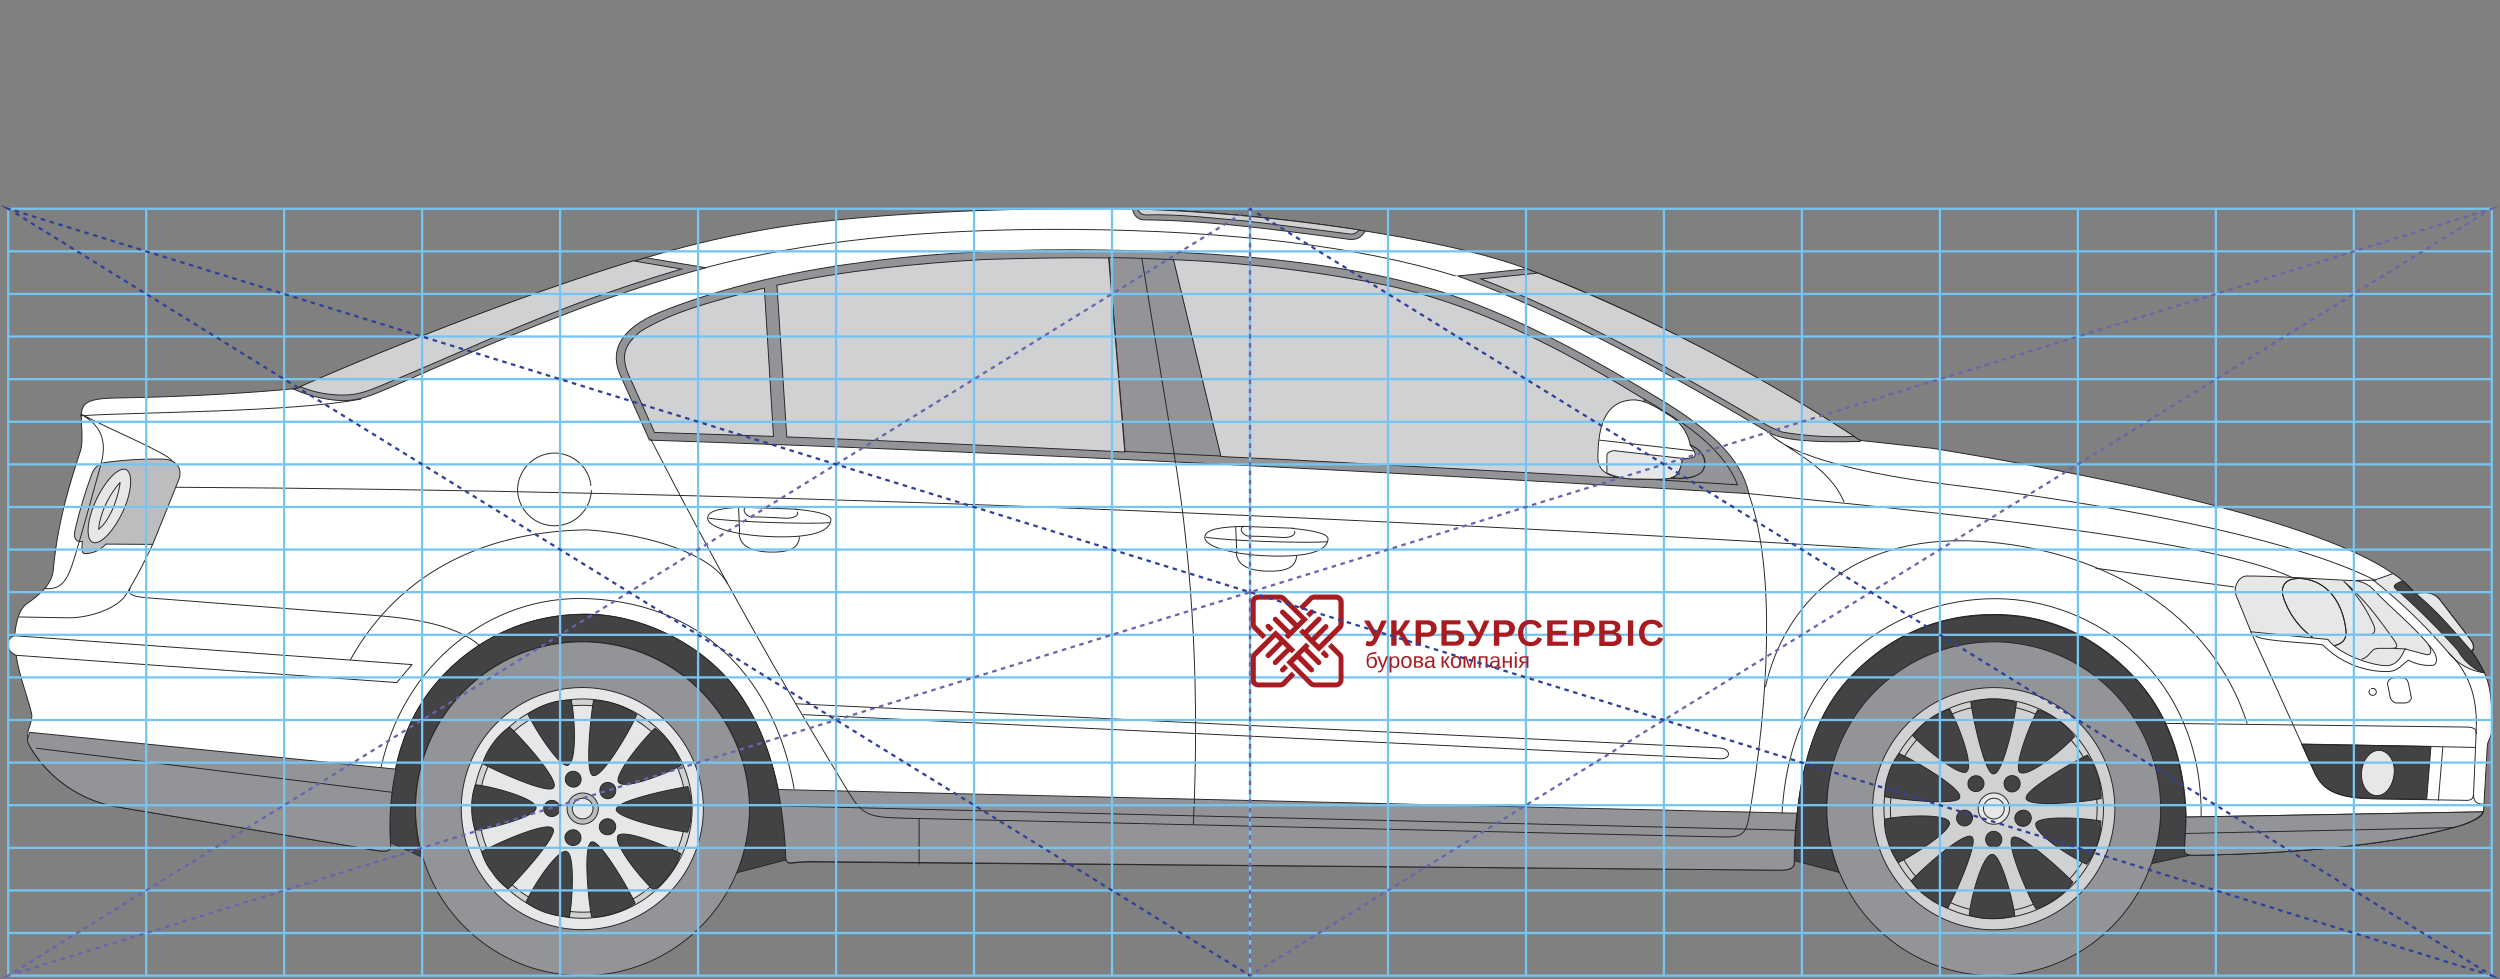 <svg xmlns="http://www.w3.org/2000/svg" viewBox="0 -45 548.75 215">
    <rect x="0" y="-45" width="548.75" height="215" fill="#808080" stroke="none"/>
    <defs>
        <style>
            .cls-1{fill:#fff;}.cls-1,.cls-2,.cls-3,.cls-4,.cls-5,.cls-6,.cls-7{stroke:#262424;stroke-width:0.21px;}.cls-1,.cls-10,.cls-11,.cls-12,.cls-13,.cls-14,.cls-15,.cls-16,.cls-2,.cls-3,.cls-4,.cls-5,.cls-6,.cls-7,.cls-8{stroke-miterlimit:10;}.cls-2{fill:#434244;}.cls-3{fill:#939497;}.cls-4{fill:#d0d1d3;}.cls-5{fill:#e6e7e8;}.cls-6{fill:#bbbdbf;}.cls-10,.cls-11,.cls-12,.cls-13,.cls-14,.cls-15,.cls-16,.cls-7,.cls-8{fill:none;}.cls-8{stroke:#76c4f2;}.cls-10,.cls-11,.cls-12,.cls-13,.cls-14,.cls-15,.cls-16,.cls-8{stroke-width:0.5px;}.cls-9{fill:#a81b20;}.cls-10,.cls-11,.cls-12,.cls-13{stroke:#6566ab;}.cls-11,.cls-16{stroke-dasharray:1
            1;}.cls-12,.cls-15{stroke-dasharray:1 1;}.cls-13{stroke-dasharray:1
            1;}.cls-14,.cls-15,.cls-16{stroke:#304196;}
        </style>
    </defs>
    <title>ubs_car_1_grid</title>
    <g id="Слой_2" data-name="Слой 2">
        <g id="Layer_1" data-name="Layer 1">
            <path class="cls-1"
                  d="M530.22,85.48c-9.41-13-57.64-24.17-106-32.07l-15.92-1.74c-24.87-16-49.39-28.59-72.87-37.54C316.5,6.8,272.23.76,241.2.76c-20.69,0-45.56.81-66.82,3.6a222.49,222.49,0,0,0-32.19,7.09c-21.38,6.28-49.85,17-76.93,28.82-13.71,1.28-26.73,1.86-39.86,2.09-5.58.12-7.55.81-7.55,3.84s.46,5.58-.23,7.9c-2.9,8.83-5,16.27-5.93,26C11.33,83.5,8.42,85.71,6,87.45c-1.74,1.16-2.44,3.84-2.79,7.09A1.79,1.79,0,0,0,1.8,96.4c0,1.39.58,1.86,1.74,2.44.7,4.53,2.32,8.48,3.37,12.67.58,2.67-2.44,4.3.35,8.48a27.73,27.73,0,0,0,18.25,12.09l57.41,9.65c2.79.35,2.91-.35,2.79-1.63C85,124.41,88.84,112.56,96.63,104c8.95-9.65,19.76-14.18,32.19-14.18,11.27,0,25,6.16,32.77,16.5,6.62,9.06,10.34,21.5,10.92,36.61,0,1.16.23,1.74,1.63,1.51a31.17,31.17,0,0,1,4.53-.23L390.76,146c2.09,0,3.14-.46,3.14-1.63.23-17.2,3.49-31.26,11.74-40.21,8.83-9.65,19.76-14.29,32-14.29,12.78,0,22.78,5.23,30.8,13.71,7.15,7.5,11.21,18.07,11.45,31.55-.06,2.56-.29,5.87-.29,6.57s.81,1,1.86,1c24.4-.35,45.09-2.61,57.7-6.22,1.63-.35,5.75-1.86,5.93-3.25v.06c0-.17.06-.35.06-.46l.81-13.95c0-1.16.93-2,1-3.6V113.6c0-8.13-.93-10.58-4.42-15.57.58-.46.7-1.39-.35-2.67l-6.51-8.48C534.52,85.36,532.77,84.9,530.22,85.48Z"/>
            <path class="cls-2"
                  d="M470.72,106.34c5.64,7.21,8.83,16.85,9.06,28.76,0,2.56-.23,5.93-.23,6.62s.46.87,1.16,1l-8.54,1.86a36.18,36.18,0,0,0,2.09-12.09,36.67,36.67,0,0,0-73.33,0,36.28,36.28,0,0,0,2.79,14l-9.82-2.56c.23-17,3.54-30.85,11.74-39.69C414.47,94.6,425.39,90,437.6,90c12.78,0,22.78,5.23,30.8,13.71A33.26,33.26,0,0,1,470.72,106.34Z"/>
            <path class="cls-2"
                  d="M127.77,95.82a36.78,36.78,0,0,0-36.61,36.72,36,36,0,0,0,1.57,10.63l-7.09-3.25c-.64-15.69,3.2-27.48,11-36a42.1,42.1,0,0,1,32.19-14.06c11.27,0,25,6,32.77,16.5,6.62,8.95,10.34,21.5,10.92,36.61a3.07,3.07,0,0,0,.06.76l-10.92,2.85a36.58,36.58,0,0,0-33.88-50.73Z"/>
            <path class="cls-2" d="M505.23,118.37l2.73,6c1.63,3.49,4,5.81,12.9,5.93l11.8.17.93-11.62Z"/>
            <path class="cls-3" d="M437.6,95.88a36.64,36.64,0,1,0,36.67,36.67A36.69,36.69,0,0,0,437.6,95.88Z"/>
            <path class="cls-3" d="M127.83,95.88a36.64,36.64,0,1,0,36.67,36.67A36.69,36.69,0,0,0,127.83,95.88Z"/>
            <path class="cls-3"
                  d="M479.78,134.35a3.57,3.57,0,0,0,.06.76c-.12,2.56-.35,5.93-.35,6.62s.81,1,1.86,1c24.4-.35,45.09-2.67,57.76-6.28,1.57-.35,5.58-1.86,5.87-3.25Z"/>
            <path class="cls-3" d="M545,133.24v0Z"/>
            <path class="cls-3"
                  d="M479.78,134.35a3.57,3.57,0,0,0,.06.76c-.12,2.56-.35,5.93-.35,6.62s.81,1,1.86,1c24.4-.35,45.09-2.67,57.76-6.28,1.57-.35,5.58-1.86,5.87-3.25Z"/>
            <path class="cls-3" d="M545,133.24v0Z"/>
            <path class="cls-3"
                  d="M6.56,115.75c-.46,1.57-1.16,1.45.7,4.24a27.73,27.73,0,0,0,18.25,12.09l57.41,9.65c2.79.35,2.91-.35,2.79-1.63a60,60,0,0,1,1.22-16.27Z"/>
            <path class="cls-3"
                  d="M408.43,51.66h-.17c-24.87-16-49.39-28.59-72.87-37.54-.12-.06-.17-.06-.23-.12L320,15.58c22.89,8.37,45,20.63,68.39,34.4,2.85,1.69,10.23,2.21,19.87,1.92Z"/>
            <path class="cls-3"
                  d="M141.72,11.57c-21.33,6.28-49.62,16.91-76.53,28.7a4.7,4.7,0,0,0-.93.06A29.93,29.93,0,0,0,74.9,42.94c4.07,0,5.93-.76,14.53-4.53,20.8-9.06,42-18.3,65.54-24.64Z"/>
            <path class="cls-3" d="M169.9,50.73c.93,0,1.86.06,2.85.12l-2.09-33.35c-.93.23-1.86.41-2.79.64Z"/>
            <path class="cls-3"
                  d="M170.77,128.3a99.7,99.7,0,0,1,1.69,14.53c0,1.16.23,1.74,1.63,1.51a31.17,31.17,0,0,1,4.53-.23L390.7,146c2.09,0,3.14-.46,3.14-1.63a106.7,106.7,0,0,1,.58-10.87Z"/>
            <path class="cls-3"
                  d="M248.63.82a413.89,413.89,0,0,1,51,4.88c-1.34,2.5-3.6,1.8-4.53,1.69-14.53-1.86-29.17-4-44.16-4.13A2.59,2.59,0,0,1,248.63,1Z"/>
            <path class="cls-3"
                  d="M235.27,9.82C199.65,9.77,168.62,14,145,23.48c-6.22,2.5-12,6.86-8.83,13.89l6.39,14.24c78.39,2.56,159.39,6.8,241.32,11.74-1.63-7.73-8.77-14.24-19.47-20.69-14.88-9-29.63-17.26-45.73-22.84C299.59,13.25,270.72,9.88,235.27,9.82Z"/>
            <path class="cls-3" d="M246.95,54.1l21.09,1L257.64,12c-4.76-.23-9.47-.41-14.24-.46Z"/>
            <path class="cls-3" d="M361.88,60.2l19.52,1.22C378,52.88,369,47.42,361,42.65Z"/>
            <path class="cls-4"
                  d="M337.6,14.94A395.63,395.63,0,0,1,407,50.79a74.45,74.45,0,0,1-15.69-.93,22.88,22.88,0,0,1-4.53-2.15c-12.61-7.5-25.51-14.7-38.58-21.21-7.5-3.66-15.4-7.32-23.18-10.28Z"/>
            <path class="cls-4"
                  d="M65.89,39.86C91.46,28.71,118.24,18.6,139,12.26l10.58,1.8c-4.71,1.39-9.82,3-14.41,4.59-16.79,5.58-32.83,13.19-49.16,20-2.85,1.16-6,2.73-9.18,3A24,24,0,0,1,65.89,39.86Z"/>
            <path class="cls-4"
                  d="M170.54,17.61l2.15,33.29c24.75.93,49.51,2.15,74.2,3.31l-3.55-42.59c-9.24-.12-18.42.06-27.54.35C200.81,12.85,185.41,14.36,170.54,17.61Z"/>
            <path class="cls-4"
                  d="M169.78,50.79l-2-32.54c-1.1.23-2.21.52-3.31.76-8,2.21-16.85,4.36-23.94,8.77-3.25,2.79-4.24,4.82-2.79,8.95l5.93,13.19Z"/>
            <path class="cls-4"
                  d="M268,55.2,257.58,12a298.05,298.05,0,0,1,46.83,5.64c18.36,3.89,36,12.78,52.06,22.31,1.39.87,2.91,1.74,4.42,2.67l.87,17.61Q323.24,58.08,284.6,56C279.08,55.73,273.56,55.5,268,55.2Z"/>
            <path class="cls-4"
                  d="M249.8.88a421.09,421.09,0,0,1,48.52,4.59,2.22,2.22,0,0,1-1.8.93c-7.73-1-15.51-2-23.24-2.91-6.39-.52-13.13-1.34-19.58-1.34-1.57-.06-3.25.46-3.89-1.1Z"/>
            <path class="cls-4" d="M437.6,105.93a26.58,26.58,0,1,0,26.61,26.61A26.6,26.6,0,0,0,437.6,105.93Z"/>
            <path class="cls-4" d="M437.6,108.43a24.09,24.09,0,1,0,24.11,24.11A24.12,24.12,0,0,0,437.6,108.43Z"/>
            <path class="cls-4" d="M437.6,109.82a22.69,22.69,0,1,0,22.72,22.72A22.7,22.7,0,0,0,437.6,109.82Z"/>
            <path class="cls-5"
                  d="M525.28,80.89a19.57,19.57,0,0,1,4.88,4.53c2.56-.58,4.3-.12,5.46,1.39l6.51,8.48c1,1.28.93,2.21.35,2.67a26.11,26.11,0,0,1,2.79,4.71,12.19,12.19,0,0,1-7.84-4.42A115.35,115.35,0,0,0,521,82.4Z"/>
            <path class="cls-1"
                  d="M350.73,55.26c.12-6,1.16-11.74,7-12.43,3-.35,5.69,1.45,8.43,3.2A9.67,9.67,0,0,1,371,52.65c3.78,1.74,3.49,4.3,2.85,5.46s-3.08,2.38-6.86,1.8c-2,.52-4.71.23-7.9.23C353.69,60.09,350.67,58.81,350.73,55.26Z"/>
            <path class="cls-6"
                  d="M39.16,60.49c1.1-2.67-.52-4.71-3.54-4.71a79.85,79.85,0,0,0-12.67.76,3.71,3.71,0,0,0-2.67,2.21A101,101,0,0,0,16.5,71.24q-.61,2.88,1.57,2.61c-.12,1.69-.23,2.61.58,2.67a6.16,6.16,0,0,0,4.59-2.09l10.28.06Z"/>
            <path class="cls-2"
                  d="M432.6,109.19a15.42,15.42,0,0,1,4.94-.76,14.87,14.87,0,0,1,5.06.81c-.41,4.18-3,15.63-5,15.63h-.06C435.68,124.87,433.12,112.9,432.6,109.19Z"/>
            <path class="cls-2"
                  d="M458.17,120.75a14.63,14.63,0,0,1,2.21,4.47,13.58,13.58,0,0,1,.81,5.06c-4.13.87-15.8,1.92-16.44.06v-.06C444.16,128.53,454.8,122.38,458.17,120.75Z"/>
            <path class="cls-2"
                  d="M455,148.64a14.46,14.46,0,0,1-3.54,3.49,13.71,13.71,0,0,1-4.59,2.32c-2.09-3.66-6.68-14.47-5.11-15.63h.06C443.29,137.72,452.47,145.91,455,148.64Z"/>
            <path class="cls-2"
                  d="M427.54,154.28a13.5,13.5,0,0,1-4.42-2.32,13.28,13.28,0,0,1-3.6-3.6c2.85-3.14,11.68-10.87,13.25-9.7l.06.06C434.34,139.75,429.35,151,427.54,154.28Z"/>
            <path class="cls-2"
                  d="M413.71,129.87a13.75,13.75,0,0,1,.81-4.94,13.43,13.43,0,0,1,2.32-4.53c3.89,1.74,13.95,7.79,13.31,9.59v.12C429.64,131.85,417.43,130.57,413.71,129.87Z"/>
            <path class="cls-2"
                  d="M442.25,155.9a15.42,15.42,0,0,1-4.94.76,14.87,14.87,0,0,1-5.06-.81c.41-4.18,3-13.31,5-13.31h.06C439.17,142.54,441.72,152.18,442.25,155.9Z"/>
            <path class="cls-2"
                  d="M416.68,144.34a14.63,14.63,0,0,1-2.21-4.47,13.58,13.58,0,0,1-.81-5.06c4.13-.87,13.6-1.22,14.18.64l.06.06C428.47,137.31,420,142.71,416.68,144.34Z"/>
            <path class="cls-2"
                  d="M419.82,116.45a14.46,14.46,0,0,1,3.54-3.49,13.71,13.71,0,0,1,4.59-2.32c2.09,3.66,5.35,12.55,3.72,13.71v.06C430.1,125.51,422.37,119.18,419.82,116.45Z"/>
            <path class="cls-2"
                  d="M447.3,110.81a13.5,13.5,0,0,1,4.42,2.32,13.28,13.28,0,0,1,3.6,3.6c-2.85,3.14-10.28,9-11.85,7.79l-.06.06C441.84,123.42,445.5,114.12,447.3,110.81Z"/>
            <path class="cls-2"
                  d="M461.13,135.22a13.75,13.75,0,0,1-.81,4.94,13.43,13.43,0,0,1-2.32,4.53c-3.89-1.74-11.74-7-11.1-8.89h-.06C447.47,133.94,457.41,134.52,461.13,135.22Z"/>
            <path class="cls-2" d="M437.6,137.48a1.77,1.77,0,1,0,1.8,1.8A1.8,1.8,0,0,0,437.6,137.48Z"/>
            <path class="cls-2"
                  d="M432.89,134a1.76,1.76,0,0,0-3.37,1,1.78,1.78,0,0,0,2.21,1.22A1.85,1.85,0,0,0,432.89,134Z"/>
            <path class="cls-2"
                  d="M434.75,128.42a1.72,1.72,0,0,0,.35-2.5,1.77,1.77,0,0,0-2.85,2.09A1.83,1.83,0,0,0,434.75,128.42Z"/>
            <path class="cls-2"
                  d="M440.62,128.48a1.73,1.73,0,0,0,2.5-.46,1.81,1.81,0,0,0-.35-2.38,1.78,1.78,0,0,0-2.56.35A1.84,1.84,0,0,0,440.62,128.48Z"/>
            <path class="cls-2"
                  d="M442.36,134.05a1.77,1.77,0,0,0,1.22,2.27,1.82,1.82,0,0,0,2.15-1.1,1.73,1.73,0,0,0-1.1-2.32A1.94,1.94,0,0,0,442.36,134.05Z"/>
            <path class="cls-2"
                  d="M527.37,82.46a21.5,21.5,0,0,1,2.79,2.91c2.56-.58,4.3-.12,5.46,1.39l6.51,8.48c1,1.28.93,2.21.35,2.67a35.74,35.74,0,0,1,2.79,4.76c-.17-.06-.35-.06-.52-.12a11,11,0,0,1-5.23-4.76,178.73,178.73,0,0,0-13.31-13.25C524.87,83.5,525.74,83.27,527.37,82.46Z"/>
            <path class="cls-5" d="M437.65,129.06a3.43,3.43,0,1,0,3.43,3.43A3.4,3.4,0,0,0,437.65,129.06Z"/>
            <path class="cls-5" d="M437.65,130.22a2.27,2.27,0,1,0,2.27,2.27A2.23,2.23,0,0,0,437.65,130.22Z"/>
            <path class="cls-5"
                  d="M532.66,96c-3.54-4.13-7.73-7.44-11.68-11.56a6.36,6.36,0,0,0-4.47-2c-8.13-.35-16.15-1-23.36-1-1.86,0-3,2.67-2.32,4.24l3.25,8L511,95.36c2.5,3.37,9.7,5.75,12.78,5.75,2.32,0,3.37-2,4.13-3.66l4.59,1.22C533.94,99,533.82,97.27,532.66,96Z"/>
            <path class="cls-5"
                  d="M522.37,119.7c-2-.12-3.72,1.92-4,4.65s1.16,5.11,3.14,5.29,3.66-1.92,4-4.65S524.35,119.88,522.37,119.7Z"/>
            <path class="cls-7"
                  d="M512.38,96.75c2-.58,2.73-1.57,2.56-3.37-.76-6.57-4.42-11-9.88-11.39-3.6-.17-4.59,1.8-3.84,4.18a17.71,17.71,0,0,0,6.39,8.72"/>
            <path class="cls-7"
                  d="M512.38,96.75c2-.58,2.73-1.57,2.56-3.37-.76-6.57-4.42-11-9.88-11.39-3.6-.17-4.59,1.8-3.84,4.18a17.71,17.71,0,0,0,6.39,8.72"/>
            <path class="cls-5"
                  d="M371.06,59.68a11.17,11.17,0,0,1-4,.12c1.39-.46,1.86-2,2.21-3.84,0-.17.17-.23.41-.29l-15.28-1.74c-.64-.06-1.69.41-1.69,1v3.89A14.79,14.79,0,0,0,359,60.14c3.25,0,5.93.23,7.9-.23a10.39,10.39,0,0,0,4.13-.17Z"/>
            <path class="cls-5"
                  d="M27.6,58.05C26,57.47,23,60.55,21,65s-2.21,8.48-.58,9.06S25,71.59,27,67.23,29.23,58.69,27.6,58.05Z"/>
            <path class="cls-5"
                  d="M22.08,68.8,21.79,70l-.12,1.1v.06c2.61-2.09,4.3-7.09,4.71-10.28A19.77,19.77,0,0,0,22.08,68.8Z"/>
            <path class="cls-5" d="M136,107.21a26.57,26.57,0,1,0,17.08,33.53A26.61,26.61,0,0,0,136,107.21Z"/>
            <path class="cls-4" d="M135.27,109.59A24.07,24.07,0,1,0,150.73,140,24.09,24.09,0,0,0,135.27,109.59Z"/>
            <path class="cls-5" d="M134.86,110.93a22.7,22.7,0,1,0,14.58,28.59A22.7,22.7,0,0,0,134.86,110.93Z"/>
            <path class="cls-6" d="M128.94,129.23a3.42,3.42,0,1,0,2.21,4.3A3.37,3.37,0,0,0,128.94,129.23Z"/>
            <path class="cls-5" d="M128.59,130.34a2.26,2.26,0,1,0,1.45,2.85A2.21,2.21,0,0,0,128.59,130.34Z"/>
            <path class="cls-2"
                  d="M130.27,108.78a14.67,14.67,0,0,1,4.94.81,14,14,0,0,1,4.53,2.32c-1.63,3.84-7.67,13.95-9.53,13.31h-.06C128.35,124.64,129.63,112.44,130.27,108.78Z"/>
            <path class="cls-2"
                  d="M151,127.66a13.94,13.94,0,0,1,.7,4.94,13.53,13.53,0,0,1-.76,5.06c-4.18-.46-15.63-3.08-15.69-5l.06-.06C135.33,130.74,147.3,128.19,151,127.66Z"/>
            <path class="cls-2"
                  d="M139.39,153.23a13.7,13.7,0,0,1-4.42,2.21,13.88,13.88,0,0,1-5.11.81c-.81-4.13-1.86-15.86,0-16.44h.06C131.61,139.23,137.83,149.8,139.39,153.23Z"/>
            <path class="cls-2"
                  d="M111.56,150.09a12.92,12.92,0,0,1-3.49-3.6,12,12,0,0,1-2.32-4.53c3.66-2.09,14.47-6.74,15.57-5.11l.06.06C122.49,138.35,114.29,147.48,111.56,150.09Z"/>
            <path class="cls-2"
                  d="M105.93,122.61a14.38,14.38,0,0,1,2.32-4.47,14,14,0,0,1,3.6-3.54c3.14,2.85,10.87,11.68,9.7,13.19l-.06.12C120.45,129.41,109.24,124.41,105.93,122.61Z"/>
            <path class="cls-2"
                  d="M125,156.19a16,16,0,0,1-4.94-.81,14.87,14.87,0,0,1-4.59-2.32c1.69-3.89,7-11.74,8.89-11.16l.06.06C126.2,142.54,125.68,152.47,125,156.19Z"/>
            <path class="cls-2"
                  d="M104.3,137.25a15.17,15.17,0,0,1-.76-4.94,14,14,0,0,1,.81-5.06c4.18.46,13.31,3.08,13.31,5v.12C117.66,134.23,108,136.79,104.3,137.25Z"/>
            <path class="cls-2"
                  d="M115.86,111.74a16.22,16.22,0,0,1,4.47-2.27,13.54,13.54,0,0,1,5.06-.76c.87,4.13,1.22,13.6-.7,14.18V123C122.83,123.54,117.49,115.11,115.86,111.74Z"/>
            <path class="cls-2"
                  d="M143.75,114.88a16.66,16.66,0,0,1,5.81,8.08c-3.66,2.09-12.55,5.4-13.71,3.78h-.06C134.69,125.16,141,117.44,143.75,114.88Z"/>
            <path class="cls-2"
                  d="M149.39,142.36a14.1,14.1,0,0,1-2.32,4.42,13.28,13.28,0,0,1-3.6,3.6c-3.14-2.85-9-10.34-7.79-11.91h-.06C136.78,136.9,146.08,140.5,149.39,142.36Z"/>
            <path class="cls-2"
                  d="M126.26,137.19a1.91,1.91,0,0,0-2.21,1.22,1.78,1.78,0,0,0,3.37,1.1A1.8,1.8,0,0,0,126.26,137.19Z"/>
            <path class="cls-2" d="M122.89,132.43a1.77,1.77,0,1,0-1.8,1.8A1.8,1.8,0,0,0,122.89,132.43Z"/>
            <path class="cls-2"
                  d="M126.38,127.72a1.76,1.76,0,0,0-1-3.37,1.75,1.75,0,0,0-1.22,2.21A1.91,1.91,0,0,0,126.38,127.72Z"/>
            <path class="cls-2"
                  d="M132,129.58a1.72,1.72,0,0,0,2.5.35,1.87,1.87,0,0,0,.41-2.38,1.81,1.81,0,0,0-2.56-.46A1.88,1.88,0,0,0,132,129.58Z"/>
            <path class="cls-2"
                  d="M131.9,135.45a1.73,1.73,0,0,0,.46,2.5,1.87,1.87,0,0,0,2.38-.35,1.74,1.74,0,0,0-.35-2.56A1.84,1.84,0,0,0,131.9,135.45Z"/>
            <line class="cls-7" x1="538.7" y1="136.67" x2="479.55" y2="137.95"/>
            <path class="cls-7" d="M415.05,75.66c-127.89-7.84-255.61-13-376.53-13.71"/>
            <path class="cls-7" d="M483.15,134.23c.35-31-23.3-47.71-45-47.82-19.29-.12-45,12.09-47,47.18"/>
            <line class="cls-7" x1="543.35" y1="119.06" x2="505.41" y2="118.31"/>
            <path class="cls-5"
                  d="M530.33,85.3c2.44-.52,4.13-.06,5.29,1.45l6.51,8.48c1,1.28.93,2.21.35,2.67a.2.2,0,0,1,.06.12c-4.3-4.94-7.61-8.89-12.26-12.73Z"/>
            <line class="cls-7" x1="86.29" y1="128.94" x2="7.96" y2="119.24"/>
            <path class="cls-7" d="M174.32,128.19c-3.89-22-18-40.5-45-41.78-21.79-1-40.73,14.47-45.67,37"/>
            <polyline class="cls-7" points="3.13 94.54 90.41 100.88 87.1 104.83 3.54 98.84"/>
            <path class="cls-7" d="M105.29,96.75c-4.13-3.84-12-5.81-22.49-6.62l-48-3.72c-3.49-.29-7.32-.29-6.22-2.32"/>
            <path class="cls-7" d="M33.52,74.44a110.75,110.75,0,0,1-5.81,11c-2,3.31-8.54,5.23-12.67,5.17L4.18,90.42"/>
            <path class="cls-7"
                  d="M37.77,56.13c-1.63-1.92-12.26-6.22-20-10.23,3.6,2.09,6,4.94,4.42,10.87-1.92,6.86-3.78,13.89-5.87,20.74C15,81.64,13.94,84.61,9.76,84.2"/>
            <path class="cls-7" d="M17.55,46.26c13.89-.87,46.14-.76,61.71-3.66"/>
            <path class="cls-7" d="M319.52,15.58c-20.92-6.45-49.16-9.94-84-10.23-32.13-.23-59.27,2.67-80.77,8.43"/>
            <path class="cls-7"
                  d="M503,81.7c-17.08-7.84-67.11-13.19-119.18-18.36,6.16,17,4.24,46.25.23,70.19-.76,4.71-1.57,5.29-6.28,5.17L198,134.58c-7.5-.17-8.77-.87-11.68-5.58-15.28-25-29.69-50.78-43.52-77.69"/>
            <path class="cls-7" d="M261.94,136c1.28-27.95.12-55.26-4.24-81.52l-7.09-42.88"/>
            <path class="cls-7" d="M174.67,109.48l202.85,9.7c2.27.06,2.73,2.5,0,2.38l-201.28-9.7"/>
            <path class="cls-7" d="M159.67,83.1c-3.25-6.16-16.44-10.75-30.74-11.8-20.69.29-40.62,8-52.06,28.59"/>
            <path class="cls-7"
                  d="M283.61,71c3.49.29,8,1,7.9,2.32-.17,2.38-3.72,4.18-14.06,3.66-7.67-.41-13-2.15-13-4s3.6-2.32,8.43-2.44c-1.1.7.17,2.15,1.28,2.15,2.5,0,5.06.17,7.5.29,1.86.06,2.91-.7,2.44-1.45"/>
            <path class="cls-7"
                  d="M174.49,66.77c3.49.29,8,1,7.9,2.32-.17,2.38-3.72,4.18-14.06,3.66-7.67-.41-13-2.15-13-4s3.6-2.32,8.43-2.44c-1.1.7.17,2.15,1.28,2.15,2.5,0,5.06.17,7.5.29,1.86.06,2.91-.7,2.44-1.45"/>
            <line class="cls-7" x1="284.02" y1="70.95" x2="272.63" y2="70.54"/>
            <line class="cls-7" x1="174.9" y1="66.77" x2="163.51" y2="66.36"/>
            <path class="cls-7" d="M284.6,76.94c-.12,2.67-2.32,3.54-6.57,3.43-4.59-.17-6.51-1.63-6.68-4.13"/>
            <path class="cls-7" d="M175.48,72.75c-.12,2.67-2.32,3.54-6.57,3.43-4.59-.17-6.51-1.63-6.68-4.13"/>
            <path class="cls-7" d="M291.4,73.91c-4.36.35-21.44-.12-26.73-1"/>
            <path class="cls-7" d="M182.28,69.73c-4.36.35-21.44-.12-26.73-1"/>
            <line class="cls-7" x1="271.47" y1="76.24" x2="271.24" y2="70.66"/>
            <line class="cls-7" x1="162.35" y1="72.06" x2="162.12" y2="66.48"/>
            <line class="cls-7" x1="201.74" y1="134.58" x2="201.74" y2="144.75"/>
            <line class="cls-7" x1="394.02" y1="137.25" x2="171.47" y2="131.91"/>
            <path class="cls-7"
                  d="M129.81,62.58a8.11,8.11,0,0,1-16.21,0,8.2,8.2,0,0,1,8.13-8.13,8.1,8.1,0,0,1,7.84,6.28,5.09,5.09,0,0,1,.12.93"/>
            <path class="cls-7"
                  d="M514.82,94.25h5.35c1.16,0,1.28-1,.87-2a32.09,32.09,0,0,0-6.62-9.7c4.88,4.3,7.67,8.19,11.16,13.07.58.81.93,1.69-.52,1.69h-2.91c-1.92,0-1.74,1.8-3.78,2.38"/>
            <line class="cls-7" x1="528.18" y1="97.45" x2="525.4" y2="97.33"/>
            <path class="cls-7"
                  d="M475.42,113.78l65.89.81c1.34,0,2.27.35,2.21,1.16l-.58,13.54c-.06.76-.23,1.39-1.51,1.39l-20.57-.35c-8.89-.17-11.27-2.44-12.84-5.93l-14-30.8"/>
            <path class="cls-7"
                  d="M517.2,82.4l4.07-.06c-23.18-11.68-75-18.77-93.67-21-12.14-1.45-32.77-4.94-39.16-11.1,3.43,3.14,13.13,7,16.33,15"/>
            <path class="cls-7" d="M493.26,113.83c-7.84-24.52-31.32-37.42-56.13-39.8-30.91-3-45.67,14.12-49.62,31.78"/>
            <line class="cls-7" x1="490.42" y1="83.85" x2="459.97" y2="79.73"/>
            <path class="cls-7"
                  d="M525.86,103.78h-.46a1.48,1.48,0,0,0-1.34,1.34l.58,2.85A1.67,1.67,0,0,0,526,109.3h1.92c.58,0,1.51-.58,1.34-1.34l-.58-2.85c-.17-.76-.58-1.34-1.34-1.34h-.7"/>
            <path class="cls-7"
                  d="M520.22,106.34a1.09,1.09,0,0,0-.23.52.77.77,0,0,0,.76.76.76.76,0,1,0,0-1.51.52.52,0,0,0-.29.06"/>
            <line class="cls-7" x1="536.2" y1="118.95" x2="535.22" y2="130.8"/>
            <path class="cls-7" d="M542.94,129.46c.06,1.34.41,2,2.27,2.09"/>
            <path class="cls-7"
                  d="M533.07,96.58c2,1.86,2.32,4.47.7,4.47a9.87,9.87,0,0,1-5.17-1.16c-2.5,2.15-2.79,2.61-5.58,2.5a19.77,19.77,0,0,1-13.13-5.81c-2.67-.58-14.64-.76-15-2.27"/>
            <path class="cls-7" d="M543.47,116.16c.46-6.62-.76-12.84-6.1-18"/>
            <path class="cls-3"
                  d="M371.12,52.71c3.6,1.74,3.25,4.24,2.73,5.4s-3.14,2.27-6.8,1.74c1.45-.46,1.86-2,2.21-3.84.23-.58,2.56-.23,2.73-.93.29-.46-.06-1.22-1-2.38Z"/>
            <line class="cls-7" x1="371.82" y1="53.98" x2="351.02" y2="51.6"/>
            <rect class="cls-8" x="1.8" y="0.82" width="545.15" height="168.33"/>
            <line class="cls-8" x1="1.8" y1="159.8" x2="546.95" y2="159.8"/>
            <line class="cls-8" x1="1.8" y1="150.45" x2="546.95" y2="150.45"/>
            <line class="cls-8" x1="1.8" y1="141.1" x2="546.95" y2="141.1"/>
            <line class="cls-8" x1="1.8" y1="131.74" x2="546.95" y2="131.74"/>
            <line class="cls-8" x1="1.8" y1="122.39" x2="546.95" y2="122.39"/>
            <line class="cls-8" x1="1.8" y1="113.04" x2="546.95" y2="113.04"/>
            <line class="cls-8" x1="1.8" y1="103.69" x2="546.95" y2="103.69"/>
            <line class="cls-8" x1="1.8" y1="94.34" x2="546.95" y2="94.34"/>
            <line class="cls-8" x1="1.8" y1="84.98" x2="546.95" y2="84.98"/>
            <line class="cls-8" x1="1.8" y1="75.63" x2="546.95" y2="75.63"/>
            <line class="cls-8" x1="1.8" y1="66.28" x2="546.95" y2="66.28"/>
            <line class="cls-8" x1="1.8" y1="56.93" x2="546.95" y2="56.93"/>
            <line class="cls-8" x1="1.8" y1="47.58" x2="546.95" y2="47.58"/>
            <line class="cls-8" x1="1.8" y1="38.22" x2="546.95" y2="38.22"/>
            <line class="cls-8" x1="1.8" y1="28.87" x2="546.95" y2="28.87"/>
            <line class="cls-8" x1="1.8" y1="19.52" x2="546.95" y2="19.52"/>
            <line class="cls-8" x1="1.8" y1="10.17" x2="546.95" y2="10.17"/>
            <line class="cls-8" x1="516.67" y1="0.82" x2="516.67" y2="169.15"/>
            <line class="cls-8" x1="486.38" y1="0.82" x2="486.38" y2="169.15"/>
            <line class="cls-8" x1="456.09" y1="0.82" x2="456.09" y2="169.15"/>
            <line class="cls-8" x1="425.81" y1="0.82" x2="425.81" y2="169.15"/>
            <line class="cls-8" x1="395.52" y1="0.82" x2="395.52" y2="169.15"/>
            <line class="cls-8" x1="365.23" y1="0.82" x2="365.23" y2="169.15"/>
            <line class="cls-8" x1="334.95" y1="0.82" x2="334.95" y2="169.15"/>
            <line class="cls-8" x1="304.66" y1="0.82" x2="304.66" y2="169.15"/>
            <line class="cls-8" x1="274.38" y1="0.82" x2="274.38" y2="169.15"/>
            <line class="cls-8" x1="244.09" y1="0.82" x2="244.09" y2="169.15"/>
            <line class="cls-8" x1="213.8" y1="0.82" x2="213.8" y2="169.15"/>
            <line class="cls-8" x1="183.52" y1="0.82" x2="183.52" y2="169.15"/>
            <line class="cls-8" x1="153.23" y1="0.82" x2="153.23" y2="169.15"/>
            <line class="cls-8" x1="122.94" y1="0.82" x2="122.94" y2="169.15"/>
            <line class="cls-8" x1="92.66" y1="0.82" x2="92.66" y2="169.15"/>
            <line class="cls-8" x1="62.37" y1="0.82" x2="62.37" y2="169.15"/>
            <line class="cls-8" x1="32.09" y1="0.82" x2="32.09" y2="169.15"/>
            <path class="cls-9"
                  d="M302.1,93.85l-1.51-2.65a.09.09,0,0,0-.07,0h-1a.09.09,0,0,0-.07.13l2.1,3.52a.09.09,0,0,1,0,.08,3.73,3.73,0,0,1-.31.58.78.78,0,0,1-.25.23.66.66,0,0,1-.32.07,1.42,1.42,0,0,1-.55-.13.09.09,0,0,0-.12.05l-.27.82a.09.09,0,0,0,0,.1,1.86,1.86,0,0,0,.38.13,2.29,2.29,0,0,0,.56.07,1.73,1.73,0,0,0,.68-.12,1.4,1.4,0,0,0,.51-.38,3.9,3.9,0,0,0,.5-.83l2-4.19a.09.09,0,0,0-.08-.12h-1a.09.09,0,0,0-.08.05Z"/>
            <path class="cls-9"
                  d="M308.53,92.76l1-1.47a.09.09,0,0,0-.07-.13h-1a.09.09,0,0,0-.07,0l-.79,1.24a5.49,5.49,0,0,1-.61.84.65.65,0,0,1-.44.24V91.25a.09.09,0,0,0-.09-.09h-1a.09.09,0,0,0-.09.09v5.4a.09.09,0,0,0,.09.09h1a.09.09,0,0,0,.09-.09V94.34a1,1,0,0,0,.27,0,.88.88,0,0,0,.23-.1l1.46,2.49a.09.09,0,0,0,.07,0h1.07a.09.09,0,0,0,.07-.13l-1.84-3A4.45,4.45,0,0,0,308.53,92.76Z"/>
            <path class="cls-9"
                  d="M314.78,91.62a2.31,2.31,0,0,0-1.54-.46h-2.42a.09.09,0,0,0-.09.09v5.4a.09.09,0,0,0,.09.09h1a.09.09,0,0,0,.09-.09V94.78h1.39a2.38,2.38,0,0,0,1.09-.23,1.65,1.65,0,0,0,.7-.65,1.88,1.88,0,0,0,.25-1A1.62,1.62,0,0,0,314.78,91.62Zm-.9,2a1.06,1.06,0,0,1-.74.24H311.9V92.07h1.21q1,0,1,.88A.89.89,0,0,1,313.88,93.64Z"/>
            <path class="cls-9"
                  d="M320.86,93.82a2.13,2.13,0,0,0-1.43-.43h-1.89V92.06h2.95a.09.09,0,0,0,.09-.09v-.73a.09.09,0,0,0-.09-.09h-4a.09.09,0,0,0-.09.09v5.4a.09.09,0,0,0,.09.09h2.85a2.65,2.65,0,0,0,1.11-.21,1.6,1.6,0,0,0,.71-.6,1.64,1.64,0,0,0,.24-.89A1.52,1.52,0,0,0,320.86,93.82Zm-1.75,2h-1.57V94.28h1.55a1.39,1.39,0,0,1,.82.2.66.66,0,0,1,.28.57Q320.18,95.83,319.11,95.83Z"/>
            <path class="cls-9"
                  d="M324.63,93.85l-1.51-2.65a.09.09,0,0,0-.07,0h-1a.09.09,0,0,0-.07.13l2.1,3.52a.09.09,0,0,1,0,.08,3.73,3.73,0,0,1-.31.58.78.78,0,0,1-.25.23.66.66,0,0,1-.32.07,1.42,1.42,0,0,1-.55-.13.09.09,0,0,0-.12.05l-.27.82a.09.09,0,0,0,0,.1,1.86,1.86,0,0,0,.38.13,2.29,2.29,0,0,0,.56.07,1.73,1.73,0,0,0,.68-.12,1.4,1.4,0,0,0,.51-.38,3.9,3.9,0,0,0,.5-.83l2-4.19a.09.09,0,0,0-.08-.12h-1a.09.09,0,0,0-.08.05Z"/>
            <path class="cls-9"
                  d="M331.94,91.62a2.31,2.31,0,0,0-1.54-.46H328a.09.09,0,0,0-.09.09v5.4a.09.09,0,0,0,.09.09h1a.09.09,0,0,0,.09-.09V94.78h1.39a2.38,2.38,0,0,0,1.09-.23,1.65,1.65,0,0,0,.7-.65,1.88,1.88,0,0,0,.25-1A1.62,1.62,0,0,0,331.94,91.62Zm-.9,2a1.06,1.06,0,0,1-.74.24h-1.24V92.07h1.21q1,0,1,.88A.89.89,0,0,1,331,93.64Z"/>
            <path class="cls-9"
                  d="M336,95.9a1.49,1.49,0,0,1-1.22-.51,2.24,2.24,0,0,1-.42-1.47,2.19,2.19,0,0,1,.41-1.44A1.48,1.48,0,0,1,336,92a1.62,1.62,0,0,1,.9.25,1.2,1.2,0,0,1,.49.59.09.09,0,0,0,.1.05l.86-.24a.09.09,0,0,0,.06-.11,2.06,2.06,0,0,0-.84-1.07,2.93,2.93,0,0,0-1.6-.39,2.72,2.72,0,0,0-2.05.74,3.48,3.48,0,0,0,0,4.24,2.75,2.75,0,0,0,2.08.76,2.83,2.83,0,0,0,1.52-.39,2.4,2.4,0,0,0,.93-1.12.09.09,0,0,0,0-.11l-.86-.32a.09.09,0,0,0-.11,0A1.46,1.46,0,0,1,336,95.9Z"/>
            <path class="cls-9"
                  d="M340.8,94.37h2.89a.09.09,0,0,0,.09-.09v-.73a.09.09,0,0,0-.09-.09H340.8v-1.4h3.13A.09.09,0,0,0,344,92v-.73a.09.09,0,0,0-.09-.09h-4.21a.09.09,0,0,0-.09.09v5.4a.09.09,0,0,0,.09.09h4.38a.09.09,0,0,0,.09-.09v-.73a.09.09,0,0,0-.09-.09H340.8Z"/>
            <path class="cls-9"
                  d="M349.51,91.62a2.31,2.31,0,0,0-1.54-.46h-2.42a.09.09,0,0,0-.09.09v5.4a.09.09,0,0,0,.09.09h1a.09.09,0,0,0,.09-.09V94.78H348a2.38,2.38,0,0,0,1.09-.23,1.65,1.65,0,0,0,.7-.65,1.88,1.88,0,0,0,.25-1A1.62,1.62,0,0,0,349.51,91.62Zm-.9,2a1.06,1.06,0,0,1-.74.24h-1.24V92.07h1.21q1,0,1,.88A.89.89,0,0,1,348.61,93.64Z"/>
            <path class="cls-9"
                  d="M354.6,93.81a1.35,1.35,0,0,0,.8-.44,1.24,1.24,0,0,0,.26-.8,1.18,1.18,0,0,0-.52-1,2.77,2.77,0,0,0-1.55-.35h-2.47a.09.09,0,0,0-.09.09v5.4a.09.09,0,0,0,.09.09h2.7a2.64,2.64,0,0,0,1.58-.42,1.37,1.37,0,0,0,.57-1.18,1.22,1.22,0,0,0-.35-.92A1.72,1.72,0,0,0,354.6,93.81ZM352.21,92h1.33a1.3,1.3,0,0,1,.71.16.59.59,0,0,1,.24.53.61.61,0,0,1-.22.52,1.19,1.19,0,0,1-.72.17h-1.34Zm2.34,3.64a1.33,1.33,0,0,1-.82.2h-1.52v-1.6h1.48q1.12,0,1.12.78A.73.73,0,0,1,354.55,95.67Z"/>
            <rect class="cls-9" x="357.32" y="91.16" width="1.17" height="5.58" rx="0.09" ry="0.09"/>
            <path class="cls-9"
                  d="M364.15,94.87a.09.09,0,0,0-.11,0,1.46,1.46,0,0,1-1.44,1,1.49,1.49,0,0,1-1.22-.51,2.24,2.24,0,0,1-.42-1.47,2.19,2.19,0,0,1,.41-1.44,1.48,1.48,0,0,1,1.2-.49,1.62,1.62,0,0,1,.9.25,1.2,1.2,0,0,1,.49.59.09.09,0,0,0,.1.05l.86-.24a.09.09,0,0,0,.06-.11,2.06,2.06,0,0,0-.84-1.07,2.93,2.93,0,0,0-1.6-.39,2.72,2.72,0,0,0-2.05.74,3.48,3.48,0,0,0,0,4.24,2.75,2.75,0,0,0,2.08.76,2.83,2.83,0,0,0,1.52-.39,2.4,2.4,0,0,0,.93-1.12.09.09,0,0,0,0-.11Z"/>
            <path class="cls-9"
                  d="M294.9,104.2V99.45a1.66,1.66,0,0,0-.46-1.15h0l0,0h0l-.69-.69h0l-1.48-1.48-.79.79,2.18,2.18a.56.56,0,0,1,.16.4v4.74a.56.56,0,0,1-.56.56h-4.75a.56.56,0,0,1-.4-.16l-1.88-1.88h0l-2.28-2.28.79-.79h0l1.19,1.19h0l1.58,1.58a.56.56,0,0,0,.79-.79L286.69,100h0l-1.19-1.19.79-.79,2.77,2.77a.56.56,0,1,0,.79-.79l-2.77-2.77.39-.39-.79-.79-2.76,2.76h0l-1.58,1.58,2,2h0l3,3a1.67,1.67,0,0,0,1.19.49h4.75A1.68,1.68,0,0,0,294.9,104.2Z"/>
            <path class="cls-9"
                  d="M276,92.53l-.21-.21a.56.56,0,0,1-.16-.4V87.18a.56.56,0,0,1,.56-.56H281a.56.56,0,0,1,.39.16l3.27,3.27h0l.89.89-.79.79-1.19-1.19h0L281.95,89a.56.56,0,1,0-.79.79l1.58,1.58h0l1.19,1.19-.79.79-2.77-2.77a.56.56,0,1,0-.79.79l2.77,2.77-.4.4.79.79,4.36-4.36-.39-.39h0L284.13,88l-2-2a1.67,1.67,0,0,0-1.19-.49h-4.75a1.68,1.68,0,0,0-1.68,1.68v4.75a1.67,1.67,0,0,0,.49,1.19l1.16,1.16h0l1,1,.79-.79-2-2Z"/>
            <path class="cls-9"
                  d="M284.31,103.21l-.79-.79L282,104h0l-.64.64a.56.56,0,0,1-.4.16h-4.75a.56.56,0,0,1-.56-.56h0V99.45a.56.56,0,0,1,.16-.4l3-3h0L280,94.9l.46.46h0l.33.33-1.19,1.19h0L278,98.46a.56.56,0,1,0,.79.79l1.58-1.58h0l1.19-1.19.79.79L279.57,100a.56.56,0,1,0,.79.79l2.77-2.77.4.4.79-.79-3.09-3.09L280,93.32l-1.32,1.32L275,98.27a1.67,1.67,0,0,0-.49,1.19v4.75h0a1.68,1.68,0,0,0,1.68,1.68H281a1.67,1.67,0,0,0,1.19-.49l1.43-1.43h0Z"/>
            <path class="cls-9"
                  d="M287.81,87.06h0l.28-.28a.56.56,0,0,1,.4-.16h4.74a.56.56,0,0,1,.56.56v4.75h0a.56.56,0,0,1-.16.4l-2.53,2.53h0l-1.62,1.62-.79-.79,1.19-1.19h0l1.58-1.58a.56.56,0,0,0-.79-.79l-1.58,1.58h0l-1.18,1.18-.79-.79,2.77-2.77a.56.56,0,1,0-.79-.79l-2.77,2.77-.39-.39-.79.79.79.79h0l2.77,2.77h0l.79.79,3.83-3.83,1.12-1.12a1.67,1.67,0,0,0,.49-1.19h0V87.18a1.68,1.68,0,0,0-1.68-1.68h-4.74a1.67,1.67,0,0,0-1.19.49l-.28.28h0l-1.91,1.91.79.79Z"/>
            <path class="cls-9" d="M290.45,99.05l.2.2a.56.56,0,1,0,.79-.79l-.2-.2h0l-.59-.59-.79.79.58.58Z"/>
            <path class="cls-9" d="M281.16,101.62a.56.56,0,1,0,.79.79l.2-.2h0l.59-.59-.79-.79-.58.58h0Z"/>
            <path class="cls-9" d="M288.27,89.76a.56.56,0,1,0-.79-.79l-.26.26h0l-.53.53.79.79L288,90h0Z"/>
            <path class="cls-9" d="M278.78,92.13a.56.56,0,1,0-.79.79l.33.33h0l.45.45.79-.79-.46-.46h0Z"/>
            <path class="cls-9"
                  d="M301.22,99.18a.93.93,0,0,1,.77.31,1.45,1.45,0,0,1,.25.92,1.29,1.29,0,0,1-.29.93,1.13,1.13,0,0,1-.85.3,1,1,0,0,1-.85-.38,2,2,0,0,1-.27-1.16,4,4,0,0,1,.05-.7,1.79,1.79,0,0,1,.17-.52,1.14,1.14,0,0,1,.3-.36,1.43,1.43,0,0,1,.46-.23,8.66,8.66,0,0,1,1.17-.21v.38a6.65,6.65,0,0,0-1.27.24.72.72,0,0,0-.41.37,1.94,1.94,0,0,0-.13.75.89.89,0,0,1,.34-.46A1,1,0,0,1,301.22,99.18Zm.57,1.23a1.25,1.25,0,0,0-.16-.7.57.57,0,0,0-.51-.22.65.65,0,0,0-.55.23,1.14,1.14,0,0,0-.18.7,1.18,1.18,0,0,0,.16.68.59.59,0,0,0,.51.23.63.63,0,0,0,.54-.22A1.17,1.17,0,0,0,301.79,100.41Z"/>
            <path class="cls-9"
                  d="M302.78,102.59a1.38,1.38,0,0,1-.29,0v-.32h.2q.39,0,.62-.58l0-.1-1-2.53h.45l.54,1.4,0,.08.11.31.1.29.16-.46.56-1.62h.45l-1,2.54a3.09,3.09,0,0,1-.29.6,1,1,0,0,1-.3.3A.72.72,0,0,1,302.78,102.59Z"/>
            <path class="cls-9"
                  d="M307.16,100.31q0,1.33-.94,1.33a.78.78,0,0,1-.79-.44h0a3.55,3.55,0,0,1,0,.4v1H305v-3q0-.39,0-.52h.41v.07s0,.1,0,.18,0,.13,0,.16h0a.77.77,0,0,1,.3-.34,1,1,0,0,1,.49-.11.82.82,0,0,1,.7.31A1.68,1.68,0,0,1,307.16,100.31Zm-.44,0a1.49,1.49,0,0,0-.14-.76.5.5,0,0,0-.46-.23.56.56,0,0,0-.61.44,1.91,1.91,0,0,0-.07.58,1.34,1.34,0,0,0,.16.74.58.58,0,0,0,.52.24.5.5,0,0,0,.46-.23A1.54,1.54,0,0,0,306.71,100.32Z"/>
            <path class="cls-9"
                  d="M309.83,100.32a1.45,1.45,0,0,1-.29,1,1.09,1.09,0,0,1-.85.33,1,1,0,0,1-.84-.34,1.49,1.49,0,0,1-.28-1q0-1.32,1.14-1.32a1.07,1.07,0,0,1,.86.32A1.51,1.51,0,0,1,309.83,100.32Zm-.44,0a1.44,1.44,0,0,0-.16-.76.58.58,0,0,0-.53-.24.6.6,0,0,0-.54.24,1.37,1.37,0,0,0-.17.76,1.41,1.41,0,0,0,.16.76.57.57,0,0,0,.51.25.61.61,0,0,0,.54-.24A1.4,1.4,0,0,0,309.39,100.32Z"/>
            <path class="cls-9"
                  d="M311.36,99.05a1.23,1.23,0,0,1,.7.16.54.54,0,0,1,.23.47.52.52,0,0,1-.13.36.69.69,0,0,1-.39.2v0a.76.76,0,0,1,.45.19.55.55,0,0,1,.15.4.64.64,0,0,1-.26.54,1.16,1.16,0,0,1-.71.19h-1V99.05Zm-.57.32v.75h.51a.81.81,0,0,0,.43-.08.4.4,0,0,0,0-.58.69.69,0,0,0-.4-.09Zm0,1.91h.55a.78.78,0,0,0,.46-.1.37.37,0,0,0,.13-.32.38.38,0,0,0-.14-.33.86.86,0,0,0-.48-.1h-.53Z"/>
            <path class="cls-9"
                  d="M313.51,101.64a.76.76,0,0,1-.58-.2.77.77,0,0,1-.19-.55.74.74,0,0,1,.26-.61,1.38,1.38,0,0,1,.84-.23h.57V99.9a.62.62,0,0,0-.13-.44.56.56,0,0,0-.41-.13.7.7,0,0,0-.41.1.43.43,0,0,0-.16.31l-.44,0q.11-.69,1-.69a1,1,0,0,1,.72.22.81.81,0,0,1,.24.64V101a.63.63,0,0,0,0,.28.19.19,0,0,0,.19.1l.14,0v.26a1.42,1.42,0,0,1-.33,0,.43.43,0,0,1-.34-.12.64.64,0,0,1-.12-.39h0a1,1,0,0,1-.38.41A1.05,1.05,0,0,1,313.51,101.64Zm.1-.32a.8.8,0,0,0,.41-.11.77.77,0,0,0,.29-.29.76.76,0,0,0,.1-.38v-.21h-.46a1.45,1.45,0,0,0-.45.06.48.48,0,0,0-.24.17.53.53,0,0,0-.08.31.43.43,0,0,0,.11.32A.43.43,0,0,0,313.61,101.32Z"/>
            <path class="cls-9"
                  d="M316.42,99.05h.42v1.11l.13,0a.32.32,0,0,0,.12-.08l.14-.17.54-.85h.44l-.51.76a2.39,2.39,0,0,1-.3.39l.83,1.39h-.47l-.65-1.17-.12,0h-.14v1.12h-.42Z"/>
            <path class="cls-9"
                  d="M320.73,100.32a1.45,1.45,0,0,1-.29,1,1.09,1.09,0,0,1-.85.33,1,1,0,0,1-.84-.34,1.49,1.49,0,0,1-.28-1q0-1.32,1.14-1.32a1.07,1.07,0,0,1,.86.32A1.51,1.51,0,0,1,320.73,100.32Zm-.44,0a1.44,1.44,0,0,0-.16-.76.58.58,0,0,0-.53-.24.6.6,0,0,0-.54.24,1.37,1.37,0,0,0-.17.76,1.41,1.41,0,0,0,.16.76.57.57,0,0,0,.51.25.61.61,0,0,0,.54-.24A1.4,1.4,0,0,0,320.29,100.32Z"/>
            <path class="cls-9"
                  d="M322.78,101.59h-.36l-.76-2.23q0,.37,0,.53v1.7h-.41V99.05h.66l.52,1.55a2.91,2.91,0,0,1,.16.67,3.21,3.21,0,0,1,.16-.67l.52-1.55h.63v2.54h-.41V99.35Z"/>
            <path class="cls-9" d="M326.51,99.05v2.54h-.42V99.36H325v2.23h-.42V99.05Z"/>
            <path class="cls-9"
                  d="M327.82,101.64a.76.76,0,0,1-.58-.2.77.77,0,0,1-.19-.55.74.74,0,0,1,.26-.61,1.38,1.38,0,0,1,.84-.23h.57V99.9a.62.62,0,0,0-.13-.44.56.56,0,0,0-.41-.13.7.7,0,0,0-.41.1.43.43,0,0,0-.16.31l-.44,0q.11-.69,1-.69a1,1,0,0,1,.72.22.81.81,0,0,1,.24.64V101a.63.63,0,0,0,0,.28.19.19,0,0,0,.19.1l.14,0v.26a1.42,1.42,0,0,1-.33,0,.43.43,0,0,1-.34-.12.64.64,0,0,1-.12-.39h0a1,1,0,0,1-.38.41A1.05,1.05,0,0,1,327.82,101.64Zm.1-.32a.8.8,0,0,0,.41-.11.77.77,0,0,0,.29-.29.76.76,0,0,0,.1-.38v-.21h-.46a1.45,1.45,0,0,0-.45.06.48.48,0,0,0-.24.17.53.53,0,0,0-.08.31.43.43,0,0,0,.11.32A.43.43,0,0,0,327.91,101.32Z"/>
            <path class="cls-9" d="M330.28,99.05v1.08h1.14V99.05h.42v2.54h-.42v-1.16h-1.14v1.16h-.42V99.05Z"/>
            <path class="cls-9" d="M332.5,98.51v-.4h.42v.4Zm0,3.08V99.05h.42v2.54Z"/>
            <path class="cls-9"
                  d="M334.5,100.52l-.74,1.08h-.48l.81-1.11a.67.67,0,0,1-.59-.73.6.6,0,0,1,.25-.53,1.29,1.29,0,0,1,.74-.18h1v2.54h-.42v-1.08Zm.59-1.17h-.55a.74.74,0,0,0-.45.11.39.39,0,0,0-.14.33.41.41,0,0,0,.13.33.63.63,0,0,0,.42.11h.59Z"/>
            <polyline class="cls-10" points="546.53 1.08 546.95 0.82 546.48 0.96"/>
            <line class="cls-11" x1="545.52" y1="1.26" x2="2.75" y2="168.86"/>
            <polyline class="cls-10" points="2.28 169 1.8 169.15 2.22 168.89"/>
            <line class="cls-12" x1="3.08" y1="168.36" x2="273.52" y2="1.34"/>
            <polyline class="cls-10" points="273.95 1.08 274.38 0.82 274.38 1.32"/>
            <line class="cls-13" x1="274.38" y1="2.32" x2="274.38" y2="168.15"/>
            <polyline class="cls-10" points="274.38 168.65 274.38 169.15 274.8 168.89"/>
            <line class="cls-12" x1="275.65" y1="168.36" x2="546.1" y2="1.34"/>
            <line class="cls-14" x1="274.38" y1="169.15" x2="273.95" y2="168.89"/>
            <line class="cls-15" x1="273.1" y1="168.36" x2="2.65" y2="1.34"/>
            <polyline class="cls-14" points="2.22 1.08 1.8 0.82 2.28 0.96"/>
            <line class="cls-16" x1="3.23" y1="1.26" x2="546" y2="168.86"/>
            <polyline class="cls-14" points="546.48 169 546.95 169.15 546.53 168.89"/>
            <line class="cls-15" x1="545.68" y1="168.36" x2="275.23" y2="1.34"/>
            <line class="cls-14" x1="274.8" y1="1.08" x2="274.38" y2="0.82"/>
        </g>
    </g>
</svg>